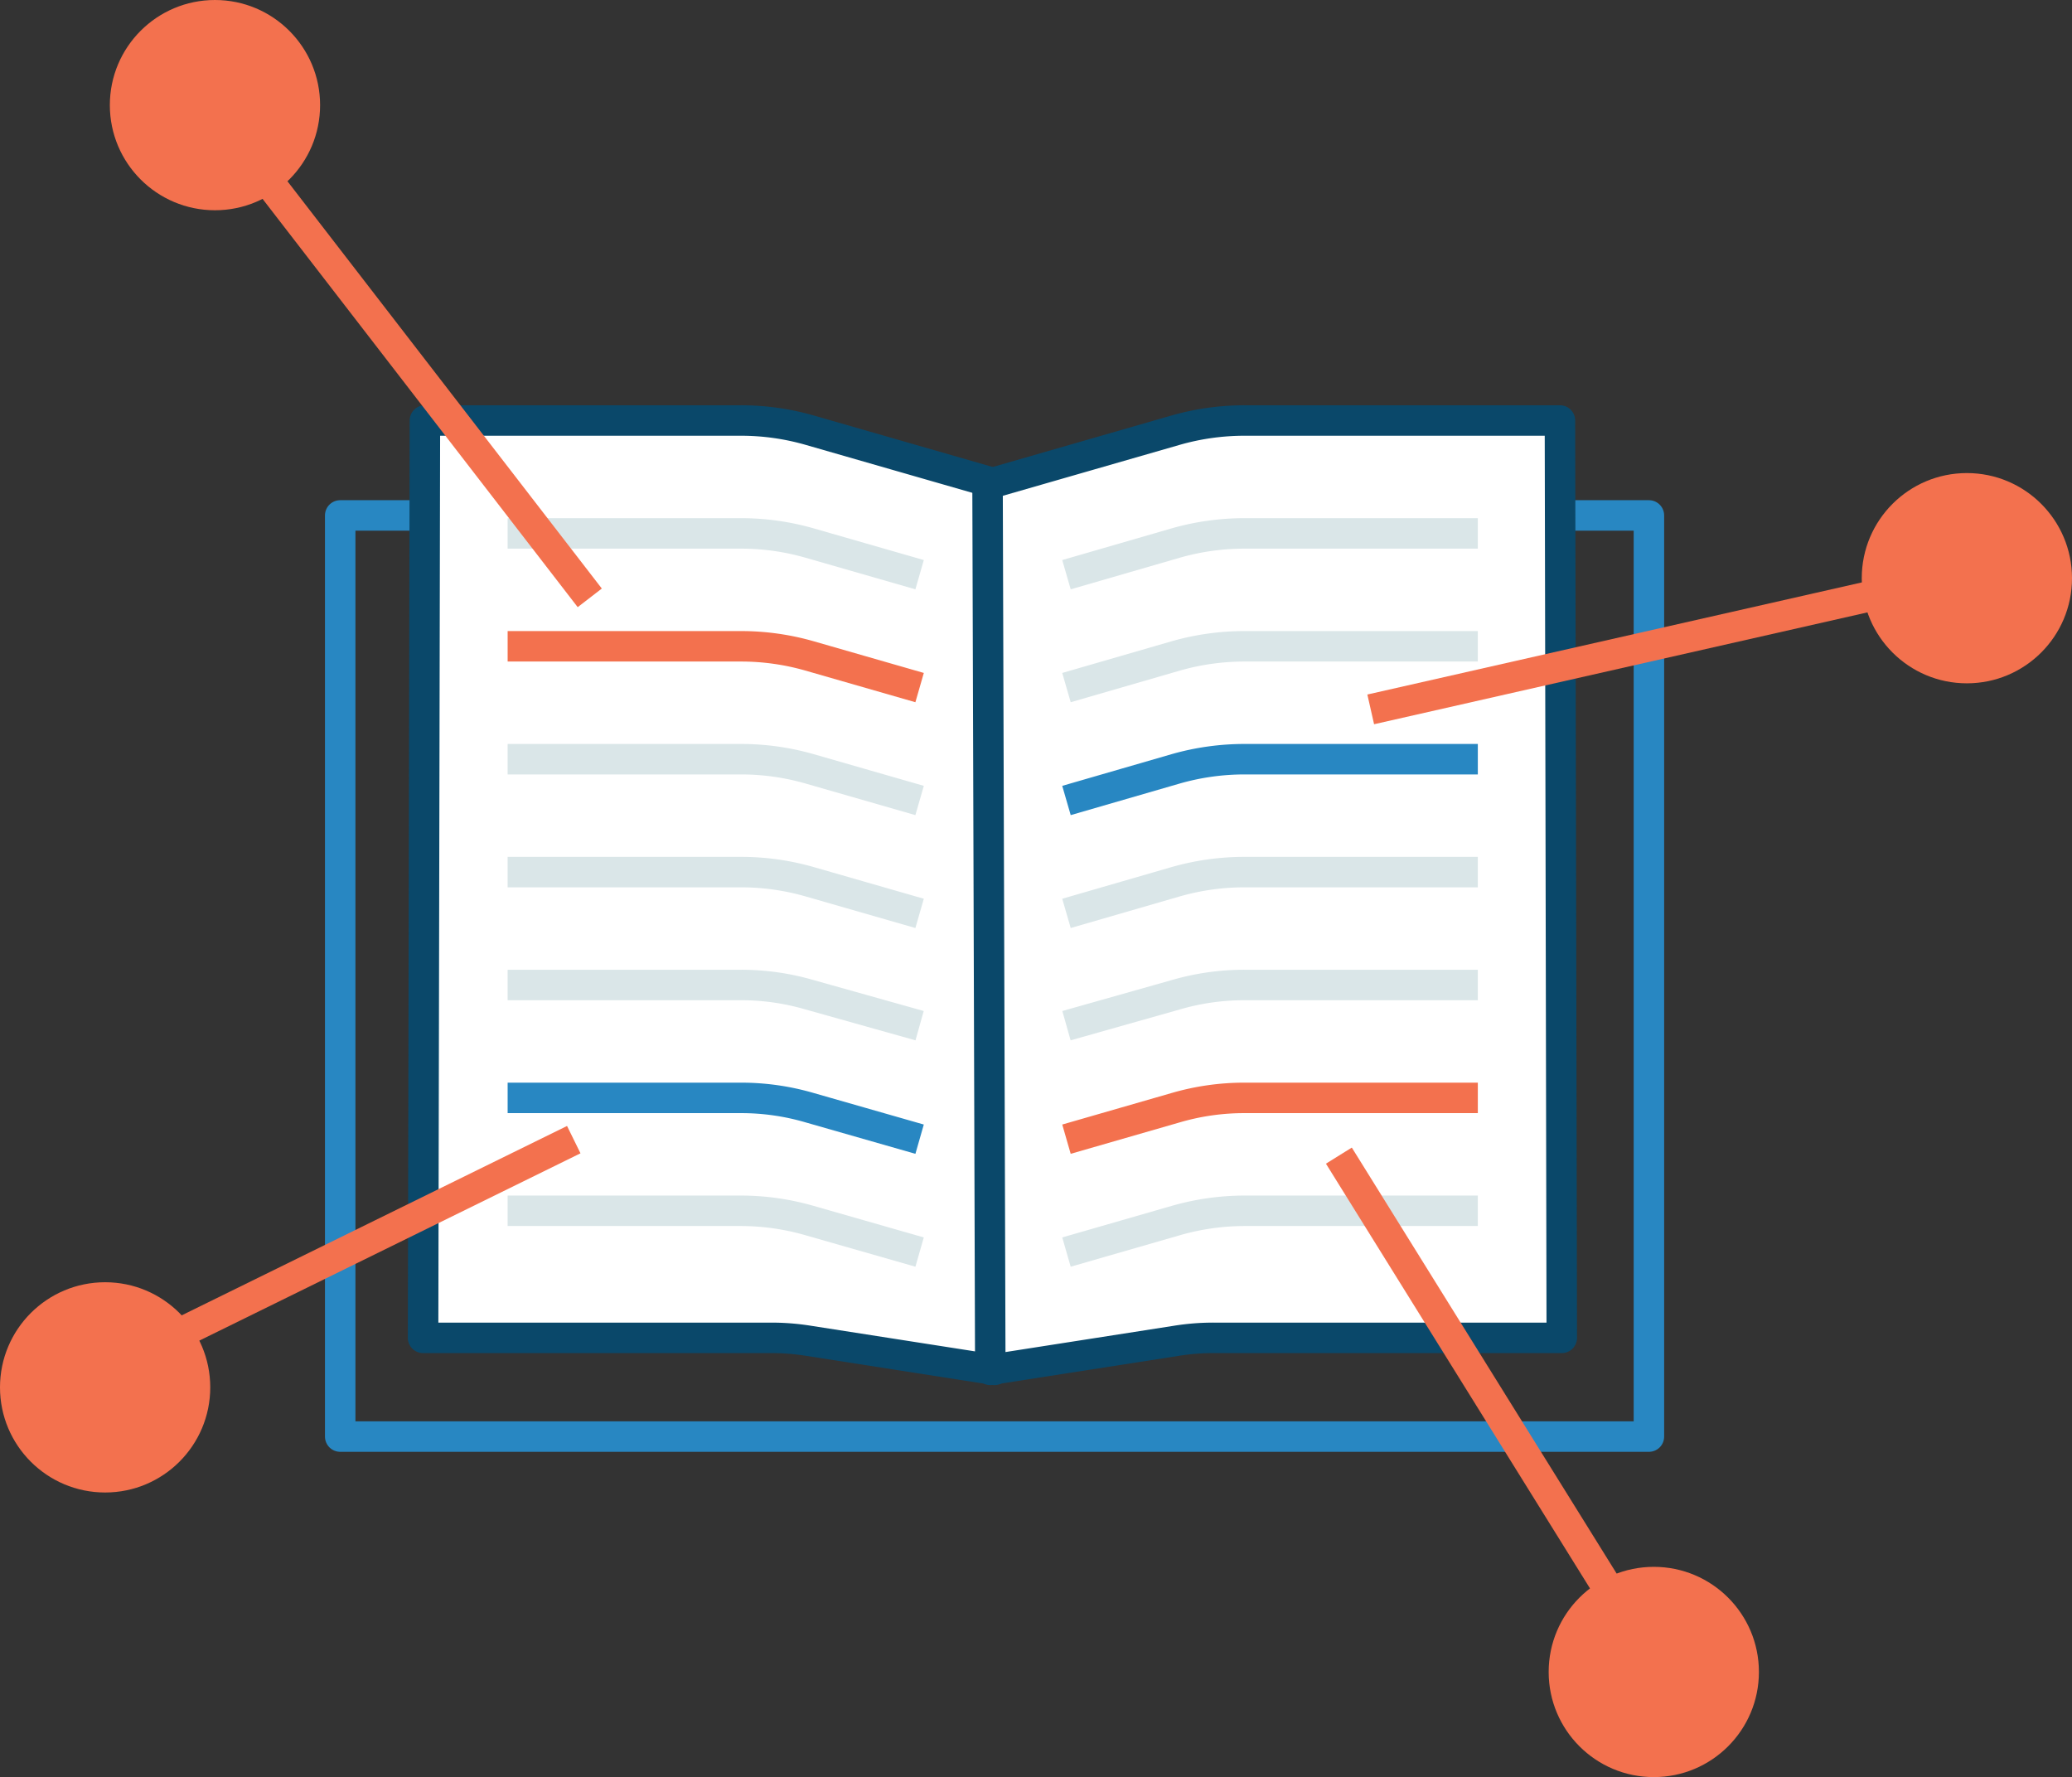 <svg id="Book" xmlns="http://www.w3.org/2000/svg" viewBox="0 0 136 116.64"><rect x="0" y="0" width="136" height="116.64" fill="#333333" stroke="none"/><defs><style>.cls-1,.cls-3,.cls-4{fill:none;}.cls-1{stroke:#2887c2;}.cls-1,.cls-2,.cls-4{stroke-linejoin:round;}.cls-1,.cls-2,.cls-3,.cls-4{stroke-width:2px;}.cls-2{fill:#fff;stroke:#0a486a;}.cls-3{stroke:#dae6e8;stroke-miterlimit:10;}.cls-4{stroke:#f3714e;}.cls-5{fill:#f3714e;}</style></defs><title>book</title><polygon class="cls-1" points="108.23 94.29 64.82 94.29 22.33 94.29 22.33 33.83 108.23 33.83 108.23 94.29"/><path class="cls-2" d="M72.28,106.59l-12.17-1.9a15.41,15.41,0,0,0-2.53-.2H34.77l.12-60.21H55.62a16.32,16.32,0,0,1,4.51.63L72.5,48.47Z" transform="translate(-7 -16.68)"/><path class="cls-3" d="M40.32,51.69h15.3a16.32,16.32,0,0,1,4.51.63l7.23,2.08" transform="translate(-7 -16.68)"/><path class="cls-4" d="M40.32,59.1h15.3a16.32,16.32,0,0,1,4.51.63l7.23,2.08" transform="translate(-7 -16.68)"/><path class="cls-3" d="M40.32,66.51h15.3a16.32,16.32,0,0,1,4.51.63l7.23,2.08" transform="translate(-7 -16.68)"/><path class="cls-3" d="M40.32,73.92h15.3a16.32,16.32,0,0,1,4.51.63l7.23,2.08" transform="translate(-7 -16.68)"/><path class="cls-3" d="M40.32,81.33h15.3a16,16,0,0,1,4.51.64L67.36,84" transform="translate(-7 -16.68)"/><path class="cls-1" d="M40.32,88.74h15.3a16,16,0,0,1,4.51.64l7.23,2.07" transform="translate(-7 -16.68)"/><path class="cls-3" d="M40.32,96.15h15.3a16.33,16.33,0,0,1,4.51.64l7.23,2.07" transform="translate(-7 -16.68)"/><path class="cls-2" d="M72,106.59l12.17-1.9a15.32,15.32,0,0,1,2.53-.2h22.81l-.12-60.21H88.69a16.43,16.43,0,0,0-4.51.63L71.82,48.47Z" transform="translate(-7 -16.68)"/><path class="cls-3" d="M104,51.69H88.69a16.43,16.43,0,0,0-4.51.63L77,54.4" transform="translate(-7 -16.68)"/><path class="cls-3" d="M104,59.1H88.69a16.43,16.43,0,0,0-4.51.63L77,61.81" transform="translate(-7 -16.68)"/><path class="cls-1" d="M104,66.51H88.69a16.43,16.43,0,0,0-4.51.63L77,69.22" transform="translate(-7 -16.68)"/><path class="cls-3" d="M104,73.92H88.69a16.43,16.43,0,0,0-4.51.63L77,76.63" transform="translate(-7 -16.68)"/><path class="cls-3" d="M104,81.33H88.69a16.06,16.06,0,0,0-4.51.64L77,84" transform="translate(-7 -16.68)"/><path class="cls-4" d="M104,88.74H88.69a16.06,16.06,0,0,0-4.51.64L77,91.45" transform="translate(-7 -16.68)"/><path class="cls-3" d="M104,96.15H88.69a16.44,16.44,0,0,0-4.51.64L77,98.86" transform="translate(-7 -16.68)"/><line class="cls-4" x1="16.41" y1="10.35" x2="38.71" y2="39.24"/><circle class="cls-5" cx="14.11" cy="6.9" r="6.9"/><circle class="cls-5" cx="129.1" cy="37.95" r="6.9"/><circle class="cls-5" cx="108.55" cy="109.74" r="6.9"/><circle class="cls-5" cx="6.9" cy="91.06" r="6.9"/><line class="cls-4" x1="37.66" y1="74.8" x2="6.77" y2="89.98"/><line class="cls-4" x1="89.97" y1="46.56" x2="127.95" y2="37.95"/><line class="cls-4" x1="87.88" y1="75.85" x2="109" y2="109.82"/></svg>